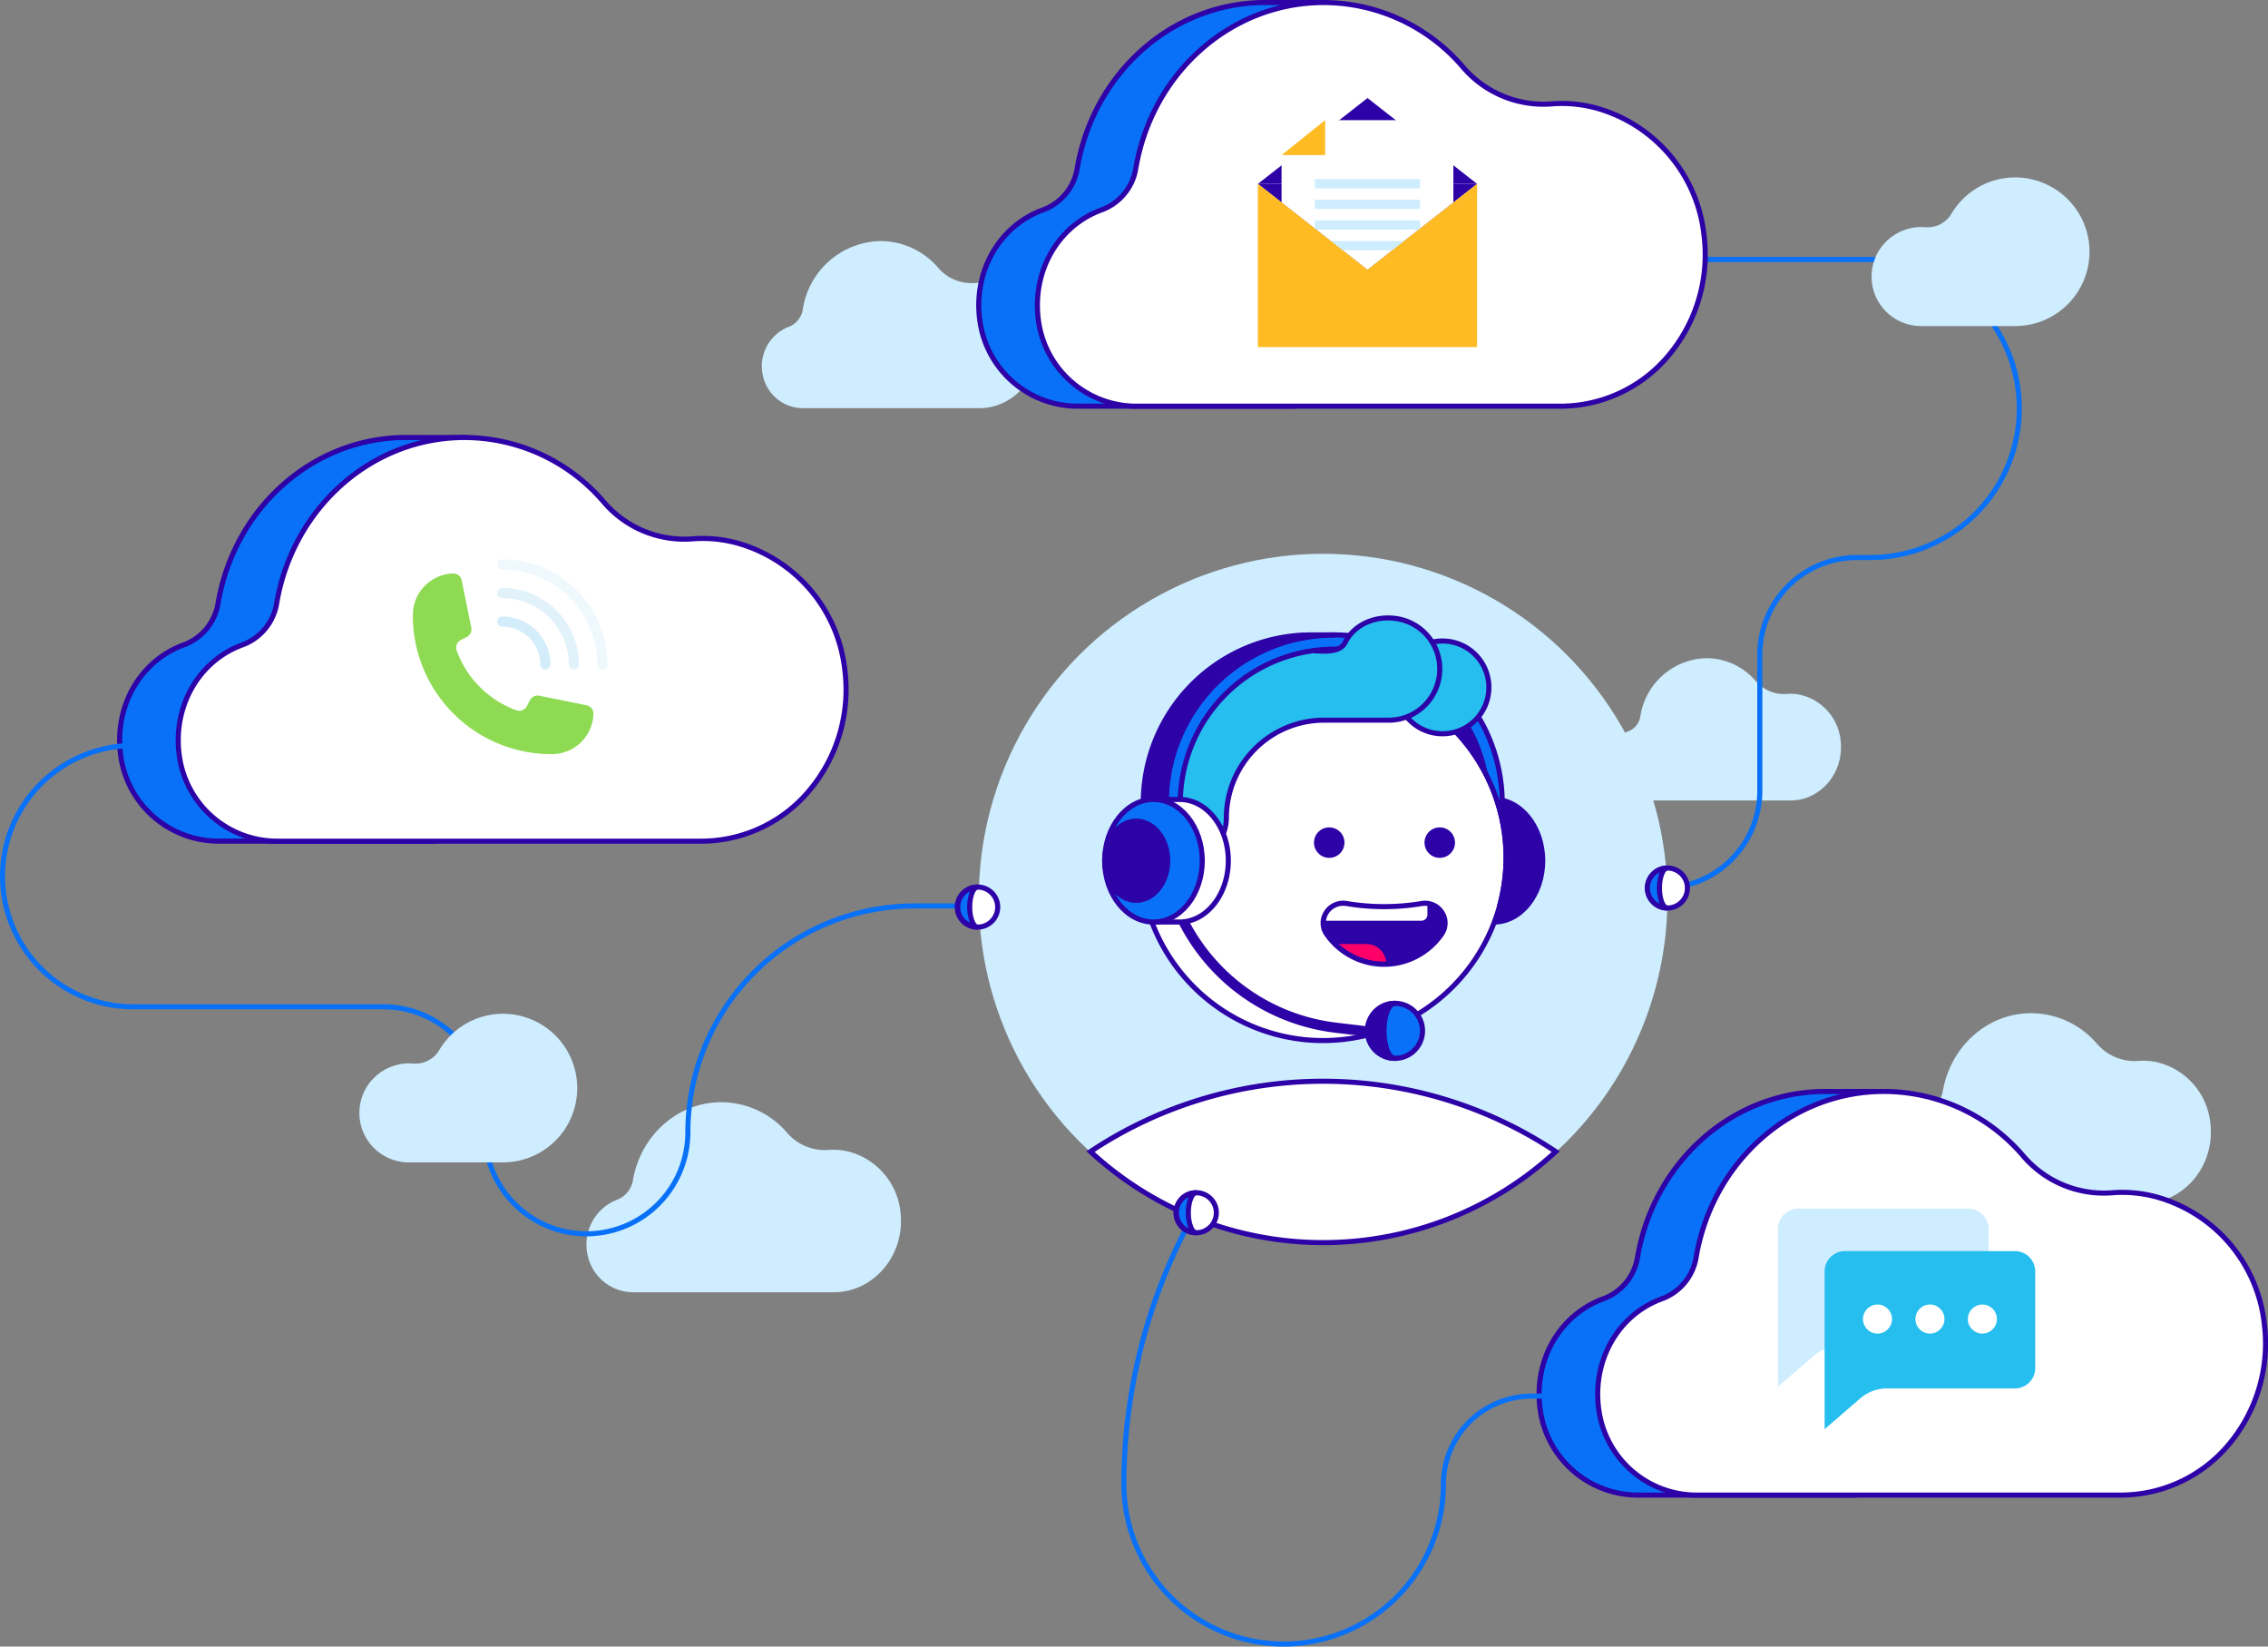 <svg xmlns="http://www.w3.org/2000/svg" width="369.535" height="268.216" viewBox="0 0 369.535 268.216">
  <rect x="0" y="0" width="369.535" height="268.216" fill="#808080" stroke="none"/>
  <g id="contact" transform="translate(-176.41 -630.55)">
    <g id="Group_89692" data-name="Group 89692" transform="translate(438.022 737.759)">
      <path id="Path_100930" data-name="Path 100930" d="M2667.592,1661.8a3.091,3.091,0,0,0,1.921-2.416,11.148,11.148,0,0,1,10.775-9.47,10.614,10.614,0,0,1,8,3.7,6.072,6.072,0,0,0,5.1,2.122,7.435,7.435,0,0,1,2.7.28,8.528,8.528,0,0,1,6.051,7.29c.612,5.289-3.274,9.787-8.154,9.787h-24.431a5.7,5.7,0,0,1-5.594-4.626A5.849,5.849,0,0,1,2667.592,1661.8Z" transform="translate(-2663.852 -1649.91)" fill="#ceedff"/>
    </g>
    <g id="Group_89693" data-name="Group 89693" transform="translate(447.329 672.408)">
      <path id="Path_100931" data-name="Path 100931" d="M2752.34,1131.75v-.828a15.413,15.413,0,0,0,15.4-15.4v-22.216a16.239,16.239,0,0,1,16.22-16.223h2.2a23.86,23.86,0,0,0,0-47.72h-26.948v-.828h26.948a24.688,24.688,0,0,1,0,49.377h-2.2a15.411,15.411,0,0,0-15.392,15.4v22.216A16.242,16.242,0,0,1,2752.34,1131.75Z" transform="translate(-2752.34 -1028.54)" fill="#0871f7"/>
    </g>
    <g id="Group_89694" data-name="Group 89694" transform="translate(271.983 810.088)">
      <path id="Path_100932" data-name="Path 100932" d="M1090.125,2353.5a4.125,4.125,0,0,0,2.566-3.227c1.257-7.2,7.223-12.65,14.393-12.65a14.175,14.175,0,0,1,10.682,4.938,8.111,8.111,0,0,0,6.815,2.836,9.944,9.944,0,0,1,3.609.373,11.393,11.393,0,0,1,8.083,9.738c.817,7.065-4.374,13.074-10.893,13.074h-32.634a7.61,7.61,0,0,1-7.473-6.179A7.814,7.814,0,0,1,1090.125,2353.5Z" transform="translate(-1085.129 -2337.62)" fill="#ceedff"/>
    </g>
    <g id="Group_89695" data-name="Group 89695" transform="translate(300.567 669.813)">
      <path id="Path_100933" data-name="Path 100933" d="M1361.3,1017.832a3.63,3.63,0,0,0,2.257-2.838,13.094,13.094,0,0,1,12.656-11.124,12.464,12.464,0,0,1,9.393,4.342,7.131,7.131,0,0,0,5.993,2.494,8.735,8.735,0,0,1,3.174.328,10.019,10.019,0,0,1,7.108,8.563c.719,6.214-3.846,11.5-9.579,11.5h-28.7a6.691,6.691,0,0,1-6.571-5.434A6.869,6.869,0,0,1,1361.3,1017.832Z" transform="translate(-1356.911 -1003.87)" fill="#ceedff"/>
    </g>
    <g id="Group_89696" data-name="Group 89696" transform="translate(485.408 795.591)">
      <path id="Path_100934" data-name="Path 100934" d="M3119.395,2215.657a4.123,4.123,0,0,0,2.566-3.227c1.257-7.2,7.223-12.65,14.393-12.65a14.174,14.174,0,0,1,10.681,4.938,8.11,8.11,0,0,0,6.815,2.835,9.945,9.945,0,0,1,3.61.374,11.393,11.393,0,0,1,8.083,9.738c.817,7.065-4.374,13.074-10.893,13.074h-32.635a7.609,7.609,0,0,1-7.472-6.179A7.814,7.814,0,0,1,3119.395,2215.657Z" transform="translate(-3114.399 -2199.78)" fill="#ceedff"/>
    </g>
    <g id="Group_89697" data-name="Group 89697" transform="translate(335.89 720.757)">
      <circle id="Ellipse_38" data-name="Ellipse 38" cx="56.103" cy="56.103" r="56.103" fill="#ceedff"/>
    </g>
    <g id="Group_89699" data-name="Group 89699" transform="translate(335.477 630.55)">
      <g id="Group_89698" data-name="Group 89698" transform="translate(0 0)">
        <path id="Path_100935" data-name="Path 100935" d="M1794.162,668.211a8.764,8.764,0,0,0,5.451-6.853c2.669-15.288,15.34-26.868,30.57-26.868a30.1,30.1,0,0,1,22.687,10.487A17.219,17.219,0,0,0,1867.344,651a21.122,21.122,0,0,1,7.667.793,24.2,24.2,0,0,1,17.166,20.682c1.736,15.007-9.411,27.769-23.255,27.769h-69.191a16.163,16.163,0,0,1-15.872-13.125C1782.263,678.475,1787.074,670.717,1794.162,668.211Z" transform="translate(-1773.591 -634.075)" fill="#fff"/>
        <path id="Path_100936" data-name="Path 100936" d="M1702.613,687.108c-1.594-8.642,3.217-16.4,10.3-18.906a8.762,8.762,0,0,0,5.451-6.854c2.669-15.288,15.34-26.867,30.568-26.867h-9.547c-15.228,0-27.9,11.58-30.57,26.867a8.764,8.764,0,0,1-5.451,6.854c-7.087,2.506-11.9,10.265-10.3,18.906a16.163,16.163,0,0,0,15.873,13.125h9.547A16.164,16.164,0,0,1,1702.613,687.108Z" transform="translate(-1692.348 -634.067)" fill="#0871f7"/>
        <path id="Path_100937" data-name="Path 100937" d="M1714.979,696.724a15.911,15.911,0,0,1-3.416-.413h-6.131a15.682,15.682,0,0,1-15.465-12.785c-1.5-8.1,2.725-15.858,10.034-18.442a9.114,9.114,0,0,0,5.719-7.172c2.685-15.369,15.371-26.525,30.161-26.525h4.769a29.513,29.513,0,0,1,4.78-.413c.14,0,.276.021.417.023l.031-.437h-10c-15.194,0-28.223,11.444-30.977,27.21a8.3,8.3,0,0,1-5.179,6.534c-7.7,2.721-12.144,10.868-10.575,19.371a16.514,16.514,0,0,0,16.28,13.464h35.394l.031-.414h-25.88Z" transform="translate(-1688.84 -630.559)" fill="#2d02a7"/>
        <path id="Path_100938" data-name="Path 100938" d="M1865.386,697.13h-69.193a16.513,16.513,0,0,1-16.28-13.464c-1.569-8.5,2.878-16.65,10.575-19.371l.138.39-.138-.39a8.3,8.3,0,0,0,5.181-6.534c2.751-15.768,15.78-27.21,30.978-27.21a30.315,30.315,0,0,1,23,10.629,16.9,16.9,0,0,0,14.127,5.881,21.615,21.615,0,0,1,7.818.809,24.614,24.614,0,0,1,17.459,21.033,25.958,25.958,0,0,1-6.273,20.278A23.4,23.4,0,0,1,1865.386,697.13Zm-38.739-65.752c-14.794,0-27.481,11.156-30.163,26.525a9.112,9.112,0,0,1-5.721,7.172h0c-7.31,2.585-11.531,10.341-10.035,18.442a15.683,15.683,0,0,0,15.465,12.785h69.193a22.566,22.566,0,0,0,16.773-7.673,25.143,25.143,0,0,0,6.069-19.635,23.785,23.785,0,0,0-16.87-20.33,20.761,20.761,0,0,0-7.515-.779,17.641,17.641,0,0,1-14.819-6.159A29.5,29.5,0,0,0,1826.647,631.378Z" transform="translate(-1770.054 -630.55)" fill="#2d02a7"/>
      </g>
    </g>
    <g id="Group_89701" data-name="Group 89701" transform="translate(426.772 807.921)">
      <g id="Group_89700" data-name="Group 89700" transform="translate(0 0)">
        <path id="Path_100939" data-name="Path 100939" d="M2662.2,2354.681a8.762,8.762,0,0,0,5.451-6.853c2.669-15.288,15.34-26.868,30.569-26.868a30.1,30.1,0,0,1,22.687,10.487,17.22,17.22,0,0,0,14.474,6.021,21.121,21.121,0,0,1,7.667.793,24.194,24.194,0,0,1,17.166,20.682c1.737,15.007-9.411,27.769-23.255,27.769h-69.191a16.163,16.163,0,0,1-15.872-13.125C2650.3,2364.946,2655.116,2357.187,2662.2,2354.681Z" transform="translate(-2641.632 -2320.546)" fill="#fff"/>
        <path id="Path_100940" data-name="Path 100940" d="M2570.662,2373.578c-1.594-8.642,3.217-16.4,10.3-18.906a8.761,8.761,0,0,0,5.451-6.854c2.669-15.288,15.341-26.867,30.57-26.867h-9.546c-15.228,0-27.9,11.58-30.57,26.867a8.763,8.763,0,0,1-5.451,6.854c-7.087,2.506-11.9,10.265-10.3,18.906a16.163,16.163,0,0,0,15.873,13.125h9.547A16.164,16.164,0,0,1,2570.662,2373.578Z" transform="translate(-2560.396 -2320.537)" fill="#0871f7"/>
        <path id="Path_100941" data-name="Path 100941" d="M2583.018,2383.194a15.911,15.911,0,0,1-3.416-.413h-6.131A15.682,15.682,0,0,1,2558.007,2370c-1.5-8.1,2.725-15.858,10.035-18.442a9.114,9.114,0,0,0,5.719-7.172c2.685-15.369,15.371-26.525,30.161-26.525h4.769a29.506,29.506,0,0,1,4.78-.414c.14,0,.276.021.417.023l.031-.437h-10c-15.194,0-28.223,11.444-30.977,27.21a8.3,8.3,0,0,1-5.179,6.534c-7.7,2.721-12.144,10.867-10.575,19.371a16.514,16.514,0,0,0,16.28,13.464h35.394l.031-.415h-25.88Z" transform="translate(-2556.88 -2317.029)" fill="#2d02a7"/>
        <path id="Path_100942" data-name="Path 100942" d="M2733.425,2383.6h-69.192a16.513,16.513,0,0,1-16.28-13.464c-1.569-8.5,2.878-16.65,10.575-19.371l.138.39-.138-.39a8.3,8.3,0,0,0,5.181-6.534c2.751-15.768,15.78-27.21,30.978-27.21a30.315,30.315,0,0,1,23,10.629,16.9,16.9,0,0,0,14.127,5.881,21.625,21.625,0,0,1,7.819.809,24.614,24.614,0,0,1,17.459,21.033,25.959,25.959,0,0,1-6.272,20.279A23.4,23.4,0,0,1,2733.425,2383.6Zm-38.738-65.752c-14.794,0-27.481,11.156-30.163,26.525a9.113,9.113,0,0,1-5.721,7.172h0c-7.31,2.585-11.531,10.341-10.035,18.442a15.682,15.682,0,0,0,15.465,12.785h69.192a22.565,22.565,0,0,0,16.773-7.673,25.142,25.142,0,0,0,6.069-19.635,23.784,23.784,0,0,0-16.87-20.33,20.761,20.761,0,0,0-7.515-.779,17.641,17.641,0,0,1-14.819-6.159A29.5,29.5,0,0,0,2694.687,2317.848Z" transform="translate(-2638.094 -2317.02)" fill="#2d02a7"/>
      </g>
    </g>
    <g id="Group_89703" data-name="Group 89703" transform="translate(195.491 701.403)">
      <g id="Group_89702" data-name="Group 89702" transform="translate(0 0)">
        <path id="Path_100943" data-name="Path 100943" d="M463.147,1341.891a8.763,8.763,0,0,0,5.451-6.853c2.669-15.288,15.341-26.868,30.57-26.868a30.1,30.1,0,0,1,22.687,10.487,17.219,17.219,0,0,0,14.474,6.021,21.117,21.117,0,0,1,7.667.793,24.2,24.2,0,0,1,17.166,20.682c1.736,15.007-9.411,27.769-23.255,27.769H468.715a16.163,16.163,0,0,1-15.872-13.125C451.247,1352.155,456.06,1344.4,463.147,1341.891Z" transform="translate(-442.576 -1307.756)" fill="#fff"/>
        <path id="Path_100944" data-name="Path 100944" d="M371.6,1360.788c-1.594-8.642,3.217-16.4,10.3-18.906a8.762,8.762,0,0,0,5.451-6.854c2.669-15.288,15.341-26.867,30.569-26.867h-9.547c-15.228,0-27.9,11.58-30.57,26.867a8.764,8.764,0,0,1-5.451,6.854c-7.087,2.506-11.9,10.265-10.3,18.906a16.163,16.163,0,0,0,15.873,13.125h9.547A16.164,16.164,0,0,1,371.6,1360.788Z" transform="translate(-361.338 -1307.747)" fill="#0871f7"/>
        <path id="Path_100945" data-name="Path 100945" d="M383.969,1370.4a15.911,15.911,0,0,1-3.416-.413h-6.131a15.682,15.682,0,0,1-15.465-12.785c-1.5-8.1,2.725-15.858,10.035-18.442a9.114,9.114,0,0,0,5.719-7.172c2.685-15.369,15.371-26.525,30.162-26.525h4.769a29.508,29.508,0,0,1,4.78-.413c.14,0,.276.021.416.023l.032-.437h-10c-15.194,0-28.223,11.444-30.977,27.21a8.3,8.3,0,0,1-5.179,6.534c-7.7,2.721-12.144,10.867-10.575,19.371a16.514,16.514,0,0,0,16.28,13.464h35.394l.032-.414h-25.88Z" transform="translate(-357.83 -1304.239)" fill="#2d02a7"/>
        <path id="Path_100946" data-name="Path 100946" d="M534.376,1370.81H465.183a16.513,16.513,0,0,1-16.28-13.464c-1.569-8.5,2.878-16.65,10.575-19.371l.138.39-.138-.39a8.3,8.3,0,0,0,5.181-6.534c2.751-15.768,15.78-27.21,30.978-27.21a30.312,30.312,0,0,1,23,10.629,16.9,16.9,0,0,0,14.127,5.881,21.614,21.614,0,0,1,7.819.809,24.614,24.614,0,0,1,17.459,21.032,25.957,25.957,0,0,1-6.273,20.278A23.393,23.393,0,0,1,534.376,1370.81Zm-38.738-65.752c-14.794,0-27.481,11.156-30.163,26.525a9.112,9.112,0,0,1-5.721,7.172h0c-7.31,2.585-11.531,10.341-10.035,18.442a15.682,15.682,0,0,0,15.465,12.785h69.192a22.566,22.566,0,0,0,16.773-7.673,25.143,25.143,0,0,0,6.068-19.635,23.785,23.785,0,0,0-16.87-20.33,20.762,20.762,0,0,0-7.515-.779,17.641,17.641,0,0,1-14.819-6.159A29.5,29.5,0,0,0,495.637,1305.058Z" transform="translate(-439.045 -1304.23)" fill="#2d02a7"/>
      </g>
    </g>
    <g id="Group_89720" data-name="Group 89720" transform="translate(355.985 730.793)">
      <path id="Path_100947" data-name="Path 100947" d="M2391.937,1864.79h-3.251c-4.613,0-8.365,4.665-8.365,10.4s3.752,10.4,8.365,10.4h3.251c4.613,0,8.365-4.664,8.365-10.4S2396.549,1864.79,2391.937,1864.79Z" transform="translate(-2328.103 -1835.224)" fill="#2d02a7"/>
      <g id="Group_89704" data-name="Group 89704" transform="translate(5.781 9.214)">
        <circle id="Ellipse_39" data-name="Ellipse 39" cx="29.813" cy="29.813" r="29.813" transform="translate(0.413 0.413)" fill="#fff"/>
        <path id="Path_100948" data-name="Path 100948" d="M1969.026,1731.736a30.228,30.228,0,1,1,30.228-30.228A30.262,30.262,0,0,1,1969.026,1731.736Zm0-59.627a29.4,29.4,0,1,0,29.4,29.4A29.432,29.432,0,0,0,1969.026,1672.109Z" transform="translate(-1938.8 -1671.28)" fill="#2d02a7"/>
      </g>
      <g id="Group_89705" data-name="Group 89705" transform="translate(34.518 34.528)">
        <circle id="Ellipse_40" data-name="Ellipse 40" cx="2.484" cy="2.484" r="2.484" fill="#2d02a7"/>
      </g>
      <g id="Group_89706" data-name="Group 89706" transform="translate(52.527 34.528)">
        <circle id="Ellipse_41" data-name="Ellipse 41" cx="2.484" cy="2.484" r="2.484" fill="#2d02a7"/>
      </g>
      <g id="Group_89709" data-name="Group 89709" transform="translate(35.595 46.477)">
        <g id="Group_89707" data-name="Group 89707" transform="translate(0.413 0.414)">
          <path id="Path_100949" data-name="Path 100949" d="M2230.071,2029.572a36.876,36.876,0,0,0,12.123,0,3.233,3.233,0,0,1,3.272,5.025,11.393,11.393,0,0,1-18.668,0A3.233,3.233,0,0,1,2230.071,2029.572Z" transform="translate(-2226.197 -2029.519)" fill="#2d02a7"/>
        </g>
        <path id="Path_100950" data-name="Path 100950" d="M2255.037,2092.67h-4.517a10.97,10.97,0,0,0,7.378,2.883c.111,0,.214-.036.324-.039A3.232,3.232,0,0,0,2255.037,2092.67Z" transform="translate(-2247.548 -2085.615)" fill="#ff0068"/>
        <g id="Group_89708" data-name="Group 89708">
          <path id="Path_100951" data-name="Path 100951" d="M2232.617,2036.351a11.828,11.828,0,0,1-9.676-5.04,3.558,3.558,0,0,1-.107-4.011,3.67,3.67,0,0,1,3.791-1.656h0a36.873,36.873,0,0,0,11.982,0,3.667,3.667,0,0,1,3.792,1.656,3.56,3.56,0,0,1-.11,4.014A11.824,11.824,0,0,1,2232.617,2036.351Zm-6.664-9.938a2.829,2.829,0,0,0-2.42,1.329,2.749,2.749,0,0,0,.087,3.1,10.978,10.978,0,0,0,17.99,0,2.748,2.748,0,0,0,.09-3.1,2.875,2.875,0,0,0-2.95-1.284,37.513,37.513,0,0,1-12.267,0h0A3.388,3.388,0,0,0,2225.954,2026.413Z" transform="translate(-2222.267 -2025.585)" fill="#2d02a7"/>
        </g>
        <path id="Path_100952" data-name="Path 100952" d="M2247.217,2034.92v-1.413a3.04,3.04,0,0,0-.921.008,37.513,37.513,0,0,1-12.267,0,3.258,3.258,0,0,0-.53-.045,2.829,2.829,0,0,0-2.42,1.329,2.728,2.728,0,0,0-.379,1.1h15.542A.976.976,0,0,0,2247.217,2034.92Z" transform="translate(-2229.813 -2032.641)" fill="#fff"/>
      </g>
      <g id="Group_89710" data-name="Group 89710" transform="translate(8.859 3.518)">
        <path id="Path_100953" data-name="Path 100953" d="M1995.352,1630.674h0a15.91,15.91,0,0,0-15.91,15.91h0a7.474,7.474,0,0,1-7.474,7.473h-3.909l1.832-20.688,7.655-11.293,15.177-4.945,4.743,6.165Z" transform="translate(-1968.06 -1617.13)" fill="#25beef"/>
      </g>
      <g id="Group_89711" data-name="Group 89711" transform="translate(6.289 2.76)">
        <path id="Path_100954" data-name="Path 100954" d="M2034.98,1636.249a29.514,29.514,0,0,1,2.1,5.021h.756a27.365,27.365,0,0,0-27.376-27.41,28.439,28.439,0,0,0-3.03.177,27.378,27.378,0,0,0-24.345,27.234h2.29a25.1,25.1,0,0,1,25.085-25.086,24.735,24.735,0,0,1,7.081,1.022A25.13,25.13,0,0,1,2034.98,1636.249Z" transform="translate(-1978.931 -1613.446)" fill="#0871f7"/>
        <path id="Path_100955" data-name="Path 100955" d="M1975.156,1609.94h-3.734a7.957,7.957,0,0,0-.919.034h-.514a27.793,27.793,0,0,0-26.358,27.79.415.415,0,0,0,.414.414h3.737a.414.414,0,0,0,.414-.414,26.885,26.885,0,0,1,23.974-26.822,27.846,27.846,0,0,1,2.986-.174.414.414,0,1,0,0-.828Z" transform="translate(-1943.63 -1609.938)" fill="#2d02a7"/>
        <path id="Path_100956" data-name="Path 100956" d="M2325.292,1662.531a25.659,25.659,0,0,0-17.994-20.77.415.415,0,0,0-.314.762,27,27,0,0,1,9.731,9.134A29.859,29.859,0,0,1,2325.292,1662.531Z" transform="translate(-2268.574 -1638.397)" fill="#2d02a7"/>
        <path id="Path_100957" data-name="Path 100957" d="M2030.654,1631.2a29.576,29.576,0,0,1,1.469,2.806,25.641,25.641,0,0,0-17.969-20.719,25.2,25.2,0,0,0-7.2-1.04,25.532,25.532,0,0,0-25.495,25.086H1980a26.883,26.883,0,0,1,23.971-26.409,27.835,27.835,0,0,1,2.986-.173,27.007,27.007,0,0,1,26.957,26.581h-.482c.092.279.205.546.288.828h1.026v-.414a27.836,27.836,0,0,0-27.788-27.823,29.051,29.051,0,0,0-3.076.177,27.716,27.716,0,0,0-24.711,27.648v.414h3.118v-.414a24.7,24.7,0,0,1,24.669-24.672,24.391,24.391,0,0,1,6.965,1.007A24.791,24.791,0,0,1,2030.654,1631.2Z" transform="translate(-1975.432 -1609.92)" fill="#2d02a7"/>
      </g>
      <g id="Group_89712" data-name="Group 89712" transform="translate(50.829 13.33)">
        <path id="Path_100958" data-name="Path 100958" d="M2381.39,1744.764l-.8-.226a29.449,29.449,0,0,0-13.474-33.4l.42-.715a30.28,30.28,0,0,1,13.849,34.344Z" transform="translate(-2367.12 -1710.42)" fill="#2d02a7"/>
      </g>
      <g id="Group_89713" data-name="Group 89713" transform="translate(47.491 3.757)">
        <circle id="Ellipse_42" data-name="Ellipse 42" cx="7.556" cy="7.556" r="7.556" transform="translate(0.413 0.413)" fill="#25beef"/>
        <path id="Path_100959" data-name="Path 100959" d="M2343.348,1635.338a7.969,7.969,0,1,1,7.971-7.969A7.978,7.978,0,0,1,2343.348,1635.338Zm0-15.11a7.141,7.141,0,1,0,7.142,7.141A7.149,7.149,0,0,0,2343.348,1620.228Z" transform="translate(-2335.38 -1619.4)" fill="#2d02a7"/>
      </g>
      <g id="Group_89714" data-name="Group 89714" transform="translate(19.669)">
        <path id="Path_100960" data-name="Path 100960" d="M2211.212,1604.256h10.539a8.323,8.323,0,0,0,1.567-16.5c-3.645-.666-7.223.9-8.665,3.849-.92,1.881-4.193,1.31-5.363,1.341Z" transform="translate(-2194.73 -1587.193)" fill="#25beef"/>
        <path id="Path_100961" data-name="Path 100961" d="M2106.406,1590.538a8.69,8.69,0,0,0-6.894-6.7c-3.846-.7-7.6.974-9.113,4.077-.634,1.3-2.86,1.2-4.176,1.131-.331-.016-.6-.033-.825-.023l.026.828c.187-.005.457.008.76.023,1.51.072,4.083.2,4.959-1.594,1.359-2.769,4.727-4.273,8.22-3.624a7.857,7.857,0,0,1,6.234,6.057,7.967,7.967,0,0,1-1.588,6.693,7.874,7.874,0,0,1-6.14,2.925h-10.536a16.343,16.343,0,0,0-16.324,16.324,7.042,7.042,0,0,1-.159,1.47,11.371,11.371,0,0,1,.505,1.154,7.8,7.8,0,0,0,.483-2.624,15.514,15.514,0,0,1,15.5-15.5h10.536a8.71,8.71,0,0,0,6.784-3.23A8.8,8.8,0,0,0,2106.406,1590.538Z" transform="translate(-2070.85 -1583.676)" fill="#2d02a7"/>
      </g>
      <g id="Group_89718" data-name="Group 89718" transform="translate(7.949 29.566)">
        <g id="Group_89716" data-name="Group 89716" transform="translate(34.873 33.213)">
          <g id="Group_89715" data-name="Group 89715">
            <circle id="Ellipse_43" data-name="Ellipse 43" cx="4.481" cy="4.481" r="4.481" transform="translate(0.415 0.413)" fill="#0871f7"/>
            <path id="Path_100962" data-name="Path 100962" d="M2295.885,2190.369a4.895,4.895,0,1,1,4.9-4.895A4.9,4.9,0,0,1,2295.885,2190.369Zm0-8.961a4.066,4.066,0,1,0,4.069,4.066A4.071,4.071,0,0,0,2295.885,2181.408Z" transform="translate(-2290.99 -2180.58)" fill="#2d02a7"/>
          </g>
          <path id="Path_100963" data-name="Path 100963" d="M2295.885,2189.541c-.563,0-1.378-1.585-1.378-4.066s.815-4.066,1.378-4.066a.414.414,0,0,0,0-.829,4.895,4.895,0,1,0,0,9.79.414.414,0,0,0,0-.829Z" transform="translate(-2290.99 -2180.58)" fill="#2d02a7"/>
        </g>
        <g id="Group_89717" data-name="Group 89717" transform="translate(4.646 19.776)">
          <path id="Path_100964" data-name="Path 100964" d="M2035.133,2072.192a.964.964,0,0,1-.1-.006l-6.043-.718a32.937,32.937,0,0,1-25.31-17.427.829.829,0,1,1,1.468-.77,31.268,31.268,0,0,0,24.035,16.553l6.043.719a.828.828,0,0,1-.1,1.65Z" transform="translate(-2003.589 -2052.826)" fill="#2d02a7"/>
        </g>
        <path id="Path_100965" data-name="Path 100965" d="M1967.606,1868.73h-4.246V1888.7h4.246c4.391,0,7.95-4.47,7.95-9.984S1972,1868.73,1967.606,1868.73Z" transform="translate(-1962.944 -1868.316)" fill="#fff"/>
        <path id="Path_100966" data-name="Path 100966" d="M1964.072,1864.79h-4.248a.415.415,0,0,0-.414.415v19.969a.414.414,0,0,0,.414.414h4.248c4.61,0,8.362-4.664,8.362-10.4S1968.682,1864.79,1964.072,1864.79Zm0,19.969h-3.834v-19.141h3.834c4.153,0,7.535,4.293,7.535,9.569S1968.227,1884.759,1964.072,1884.759Z" transform="translate(-1959.41 -1864.79)" fill="#2d02a7"/>
      </g>
      <g id="Group_89719" data-name="Group 89719" transform="translate(0 29.565)">
        <ellipse id="Ellipse_44" data-name="Ellipse 44" cx="7.95" cy="9.984" rx="7.95" ry="9.984" transform="translate(0.414 0.414)" fill="#0871f7"/>
        <path id="Path_100967" data-name="Path 100967" d="M1892.194,1885.578c-4.612,0-8.365-4.665-8.365-10.4s3.753-10.4,8.365-10.4,8.365,4.664,8.365,10.4S1896.807,1885.578,1892.194,1885.578Zm0-19.969c-4.155,0-7.536,4.293-7.536,9.569s3.38,9.572,7.536,9.572,7.538-4.293,7.538-9.572S1896.351,1865.609,1892.194,1865.609Z" transform="translate(-1883.83 -1864.78)" fill="#2d02a7"/>
      </g>
      <path id="Path_100968" data-name="Path 100968" d="M1889.383,1898.37c-3.062,0-5.553,3.08-5.553,6.865s2.49,6.868,5.553,6.868,5.551-3.079,5.551-6.868S1892.444,1898.37,1889.383,1898.37Z" transform="translate(-1883.83 -1865.272)" fill="#2d02a7"/>
    </g>
    <g id="Group_89721" data-name="Group 89721" transform="translate(353.42 806.26)">
      <path id="Path_100969" data-name="Path 100969" d="M1941.609,2316.6a55.863,55.863,0,0,1-75.809,0,68.4,68.4,0,0,1,75.809,0Z" transform="translate(-1865.131 -2304.728)" fill="#fff"/>
      <path id="Path_100970" data-name="Path 100970" d="M1898.012,2328.335a56.332,56.332,0,0,1-38.184-14.936l-.388-.355.438-.294a68.834,68.834,0,0,1,76.271,0l.44.294-.388.355A56.338,56.338,0,0,1,1898.012,2328.335Zm-37.231-15.188a55.448,55.448,0,0,0,74.466,0,68,68,0,0,0-74.466,0Z" transform="translate(-1859.44 -2301.22)" fill="#2d02a7"/>
    </g>
    <g id="Group_89722" data-name="Group 89722" transform="translate(176.41 751.583)">
      <path id="Path_100971" data-name="Path 100971" d="M271.956,1861.709a16.966,16.966,0,0,1-16.947-16.948v-3.914a16.137,16.137,0,0,0-16.12-16.117H198.1a21.69,21.69,0,1,1,0-43.38h.406v.828H198.1a20.862,20.862,0,0,0,0,41.724h40.789a16.965,16.965,0,0,1,16.948,16.944v3.915a16.118,16.118,0,1,0,32.236,0,37.331,37.331,0,0,1,37.288-37.286h7.216v.828H325.36a36.5,36.5,0,0,0-36.459,36.458A16.966,16.966,0,0,1,271.956,1861.709Z" transform="translate(-176.41 -1781.35)" fill="#0871f7"/>
    </g>
    <g id="Group_89726" data-name="Group 89726" transform="translate(444.424 771.532)">
      <g id="Group_89723" data-name="Group 89723" transform="translate(0 0)">
        <circle id="Ellipse_45" data-name="Ellipse 45" cx="3.256" cy="3.256" r="3.256" transform="translate(0.415 0.414)" fill="#fff"/>
        <path id="Path_100972" data-name="Path 100972" d="M2728.391,1978.37a3.67,3.67,0,1,1,3.671-3.668A3.675,3.675,0,0,1,2728.391,1978.37Zm0-6.512a2.842,2.842,0,1,0,2.844,2.844A2.846,2.846,0,0,0,2728.391,1971.858Z" transform="translate(-2724.72 -1971.03)" fill="#2d02a7"/>
      </g>
      <g id="Group_89725" data-name="Group 89725" transform="translate(0 0)">
        <g id="Group_89724" data-name="Group 89724">
          <path id="Path_100973" data-name="Path 100973" d="M2731.926,1981.482c-.72,0-1.3-1.458-1.3-3.256s.584-3.256,1.3-3.256a3.256,3.256,0,0,0,0,6.512Z" transform="translate(-2728.255 -1974.556)" fill="#0871f7"/>
          <path id="Path_100974" data-name="Path 100974" d="M2728.391,1978.37a3.67,3.67,0,1,1,0-7.34v.828c-.313,0-.89,1.08-.89,2.844s.576,2.841.89,2.841Zm-1.271-6.212a2.84,2.84,0,0,0,0,5.083,7.464,7.464,0,0,1,0-5.083Z" transform="translate(-2724.72 -1971.03)" fill="#2d02a7"/>
        </g>
      </g>
    </g>
    <g id="Group_89730" data-name="Group 89730" transform="translate(332.041 774.634)">
      <g id="Group_89727" data-name="Group 89727" transform="translate(0 0)">
        <circle id="Ellipse_46" data-name="Ellipse 46" cx="3.256" cy="3.256" r="3.256" transform="translate(0.415 0.415)" fill="#fff"/>
        <path id="Path_100975" data-name="Path 100975" d="M1659.841,2007.863a3.672,3.672,0,1,1,3.671-3.672A3.676,3.676,0,0,1,1659.841,2007.863Zm0-6.514a2.844,2.844,0,1,0,2.842,2.844A2.847,2.847,0,0,0,1659.841,2001.349Z" transform="translate(-1656.17 -2000.52)" fill="#2d02a7"/>
      </g>
      <g id="Group_89729" data-name="Group 89729" transform="translate(0 0)">
        <g id="Group_89728" data-name="Group 89728">
          <path id="Path_100976" data-name="Path 100976" d="M1663.376,2010.982c-.72,0-1.3-1.458-1.3-3.256s.584-3.256,1.3-3.256a3.256,3.256,0,1,0,0,6.512Z" transform="translate(-1659.704 -2004.055)" fill="#0871f7"/>
          <path id="Path_100977" data-name="Path 100977" d="M1659.841,2007.863a3.672,3.672,0,1,1,0-7.343v.828c-.313,0-.891,1.08-.891,2.844s.578,2.844.891,2.844Zm-1.273-6.214a2.844,2.844,0,0,0,0,5.086,7.475,7.475,0,0,1,0-5.086Z" transform="translate(-1656.17 -2000.52)" fill="#2d02a7"/>
        </g>
      </g>
    </g>
    <g id="Group_89731" data-name="Group 89731" transform="translate(359.114 829.768)">
      <path id="Path_100978" data-name="Path 100978" d="M1940.027,2593.738a26.478,26.478,0,0,1-26.447-26.449,91.389,91.389,0,0,1,10.554-42.549l.731.388a90.547,90.547,0,0,0-10.457,42.161,25.62,25.62,0,1,0,51.24,0,14.779,14.779,0,0,1,14.764-14.764h6.519v.828h-6.519a13.954,13.954,0,0,0-13.937,13.937A26.48,26.48,0,0,1,1940.027,2593.738Z" transform="translate(-1913.58 -2524.74)" fill="#0871f7"/>
    </g>
    <g id="Group_89732" data-name="Group 89732" transform="translate(466.105 827.433)">
      <path id="Path_100979" data-name="Path 100979" d="M2934.183,2502.54a3.312,3.312,0,0,0-3.313,3.313v25.688l5.821-5.027a6.626,6.626,0,0,1,4.33-1.612h20.855a3.312,3.312,0,0,0,3.313-3.313v-15.737a3.313,3.313,0,0,0-3.313-3.313Z" transform="translate(-2930.87 -2502.54)" fill="#ceedff"/>
    </g>
    <g id="Group_89733" data-name="Group 89733" transform="translate(234.975 795.69)">
      <path id="Path_100980" data-name="Path 100980" d="M758.919,2200.936a12.086,12.086,0,0,0-12.6,5.6,4.535,4.535,0,0,1-4.264,2.3,7.808,7.808,0,0,0-3.469.458,8.052,8.052,0,0,0,2.728,15.635h15.323a12.1,12.1,0,0,0,2.28-23.984Z" transform="translate(-733.252 -2200.728)" fill="#ceedff"/>
    </g>
    <g id="Group_89738" data-name="Group 89738" transform="translate(473.702 834.348)">
      <g id="Group_89734" data-name="Group 89734" transform="translate(0)">
        <path id="Path_100981" data-name="Path 100981" d="M3006.413,2568.29a3.313,3.313,0,0,0-3.313,3.313v25.688l5.821-5.027a6.627,6.627,0,0,1,4.33-1.611h20.855a3.313,3.313,0,0,0,3.313-3.313V2571.6a3.313,3.313,0,0,0-3.313-3.313Z" transform="translate(-3003.1 -2568.29)" fill="#25beef"/>
      </g>
      <g id="Group_89735" data-name="Group 89735" transform="translate(14.793 8.697)">
        <circle id="Ellipse_47" data-name="Ellipse 47" cx="2.368" cy="2.368" r="2.368" fill="#fff"/>
      </g>
      <g id="Group_89736" data-name="Group 89736" transform="translate(23.334 8.697)">
        <circle id="Ellipse_48" data-name="Ellipse 48" cx="2.368" cy="2.368" r="2.368" fill="#fff"/>
      </g>
      <g id="Group_89737" data-name="Group 89737" transform="translate(6.25 8.697)">
        <circle id="Ellipse_49" data-name="Ellipse 49" cx="2.368" cy="2.368" r="2.368" fill="#fff"/>
      </g>
    </g>
    <g id="Group_89748" data-name="Group 89748" transform="translate(381.362 646.519)">
      <g id="Group_89739" data-name="Group 89739" transform="translate(0 13.983)">
        <path id="Path_100982" data-name="Path 100982" d="M2160.839,915.34l-17.859,13.983L2125.12,915.34Z" transform="translate(-2125.12 -915.34)" fill="#2d02a7"/>
      </g>
      <g id="Group_89740" data-name="Group 89740" transform="translate(0 0)">
        <path id="Path_100983" data-name="Path 100983" d="M2160.839,796.373l-17.859-13.983-17.859,13.983Z" transform="translate(-2125.12 -782.39)" fill="#2d02a7"/>
      </g>
      <g id="Group_89741" data-name="Group 89741" transform="translate(3.863 3.6)">
        <path id="Path_100984" data-name="Path 100984" d="M2175.846,840.986l-14-10.959v-7.717l7.1-5.691h20.893v13.407Z" transform="translate(-2161.85 -816.62)" fill="#fff"/>
      </g>
      <g id="Group_89742" data-name="Group 89742" transform="translate(3.863 3.6)">
        <path id="Path_100985" data-name="Path 100985" d="M2168.95,822.311h-7.1l7.1-5.691Z" transform="translate(-2161.85 -816.62)" fill="#febb24"/>
      </g>
      <g id="Group_89743" data-name="Group 89743" transform="translate(9.293 13.204)">
        <rect id="Rectangle_19384" data-name="Rectangle 19384" width="17.133" height="1.506" transform="translate(17.133 1.506) rotate(180)" fill="#ceedff"/>
      </g>
      <g id="Group_89744" data-name="Group 89744" transform="translate(9.293 16.566)">
        <rect id="Rectangle_19385" data-name="Rectangle 19385" width="17.133" height="1.506" transform="translate(17.133 1.506) rotate(180)" fill="#ceedff"/>
      </g>
      <g id="Group_89745" data-name="Group 89745" transform="translate(9.293 19.93)">
        <rect id="Rectangle_19386" data-name="Rectangle 19386" width="17.133" height="1.506" transform="translate(17.133 1.506) rotate(180)" fill="#ceedff"/>
      </g>
      <g id="Group_89746" data-name="Group 89746" transform="translate(9.293 23.293)">
        <rect id="Rectangle_19387" data-name="Rectangle 19387" width="17.133" height="1.506" transform="translate(17.133 1.506) rotate(180)" fill="#ceedff"/>
      </g>
      <g id="Group_89747" data-name="Group 89747" transform="translate(0 13.983)">
        <path id="Path_100986" data-name="Path 100986" d="M2142.979,929.323,2125.12,915.34v26.581h35.719V915.34Z" transform="translate(-2125.12 -915.34)" fill="#febb24"/>
      </g>
    </g>
    <g id="Group_89749" data-name="Group 89749" transform="translate(481.361 659.458)">
      <path id="Path_100987" data-name="Path 100987" d="M3101.589,905.616a12.085,12.085,0,0,0-12.6,5.6,4.535,4.535,0,0,1-4.264,2.3,7.807,7.807,0,0,0-3.468.458,8.053,8.053,0,0,0,2.728,15.636h15.323a12.1,12.1,0,0,0,2.28-23.986Z" transform="translate(-3075.922 -905.408)" fill="#ceedff"/>
    </g>
    <g id="Group_89750" data-name="Group 89750" transform="translate(243.678 723.965)">
      <path id="Path_100988" data-name="Path 100988" d="M845.422,1541.641h0a6.745,6.745,0,0,1-6.534,6.529q-.484.01-.973,0a22.575,22.575,0,0,1-21.908-21.911q-.011-.487,0-.971a6.746,6.746,0,0,1,6.529-6.535h0a1.4,1.4,0,0,1,1.427,1.122l1.557,7.7a1.4,1.4,0,0,1-.735,1.524l-.959.491a1.408,1.408,0,0,0-.682,1.732,16.357,16.357,0,0,0,9.705,9.711,1.407,1.407,0,0,0,1.732-.678l.5-.964a1.4,1.4,0,0,1,1.523-.732l7.7,1.557A1.4,1.4,0,0,1,845.422,1541.641Z" transform="translate(-816.001 -1518.75)" fill="#8edb53"/>
    </g>
    <g id="Group_89754" data-name="Group 89754" transform="translate(257.453 721.676)">
      <g id="Group_89751" data-name="Group 89751" transform="translate(0.001 9.303)">
        <path id="Path_100989" data-name="Path 100989" d="M954.795,1594.073a.827.827,0,0,1-.828-.828,6.158,6.158,0,0,0-6.149-6.15.828.828,0,1,1,0-1.655,7.815,7.815,0,0,1,7.806,7.806A.828.828,0,0,1,954.795,1594.073Z" transform="translate(-946.99 -1585.44)" fill="#d4edfa"/>
      </g>
      <g id="Group_89752" data-name="Group 89752" transform="translate(0 4.652)">
        <path id="Path_100990" data-name="Path 100990" d="M959.436,1554.5a.827.827,0,0,1-.828-.828,10.812,10.812,0,0,0-10.8-10.8.828.828,0,1,1,0-1.655,12.471,12.471,0,0,1,12.456,12.457A.826.826,0,0,1,959.436,1554.5Z" transform="translate(-946.98 -1541.22)" fill="#e1f2fb"/>
      </g>
      <g id="Group_89753" data-name="Group 89753">
        <path id="Path_100991" data-name="Path 100991" d="M964.087,1514.925a.827.827,0,0,1-.828-.828,15.468,15.468,0,0,0-15.452-15.452.828.828,0,1,1,0-1.655,17.128,17.128,0,0,1,17.109,17.108A.827.827,0,0,1,964.087,1514.925Z" transform="translate(-946.98 -1496.99)" fill="#eef8fd"/>
      </g>
    </g>
    <g id="Group_89758" data-name="Group 89758" transform="translate(367.668 824.427)">
      <g id="Group_89755" data-name="Group 89755" transform="translate(0 0)">
        <circle id="Ellipse_50" data-name="Ellipse 50" cx="3.256" cy="3.256" r="3.256" transform="translate(0.413 0.415)" fill="#fff"/>
        <path id="Path_100992" data-name="Path 100992" d="M1998.591,2481.3a3.672,3.672,0,1,1,3.668-3.672A3.676,3.676,0,0,1,1998.591,2481.3Zm0-6.516a2.844,2.844,0,1,0,2.841,2.844A2.846,2.846,0,0,0,1998.591,2474.788Z" transform="translate(-1994.92 -2473.96)" fill="#2d02a7"/>
      </g>
      <g id="Group_89757" data-name="Group 89757" transform="translate(0 0)">
        <g id="Group_89756" data-name="Group 89756">
          <path id="Path_100993" data-name="Path 100993" d="M2002.106,2484.422c-.72,0-1.3-1.458-1.3-3.256s.584-3.256,1.3-3.256a3.256,3.256,0,0,0,0,6.512Z" transform="translate(-1998.437 -2477.495)" fill="#0871f7"/>
          <path id="Path_100994" data-name="Path 100994" d="M1998.591,2481.3a3.672,3.672,0,1,1,0-7.343v.827c-.313,0-.893,1.081-.893,2.844s.579,2.844.893,2.844Zm-1.275-6.215a2.845,2.845,0,0,0,0,5.086,7.475,7.475,0,0,1,0-5.086Z" transform="translate(-1994.92 -2473.96)" fill="#2d02a7"/>
        </g>
      </g>
    </g>
  </g>
</svg>
